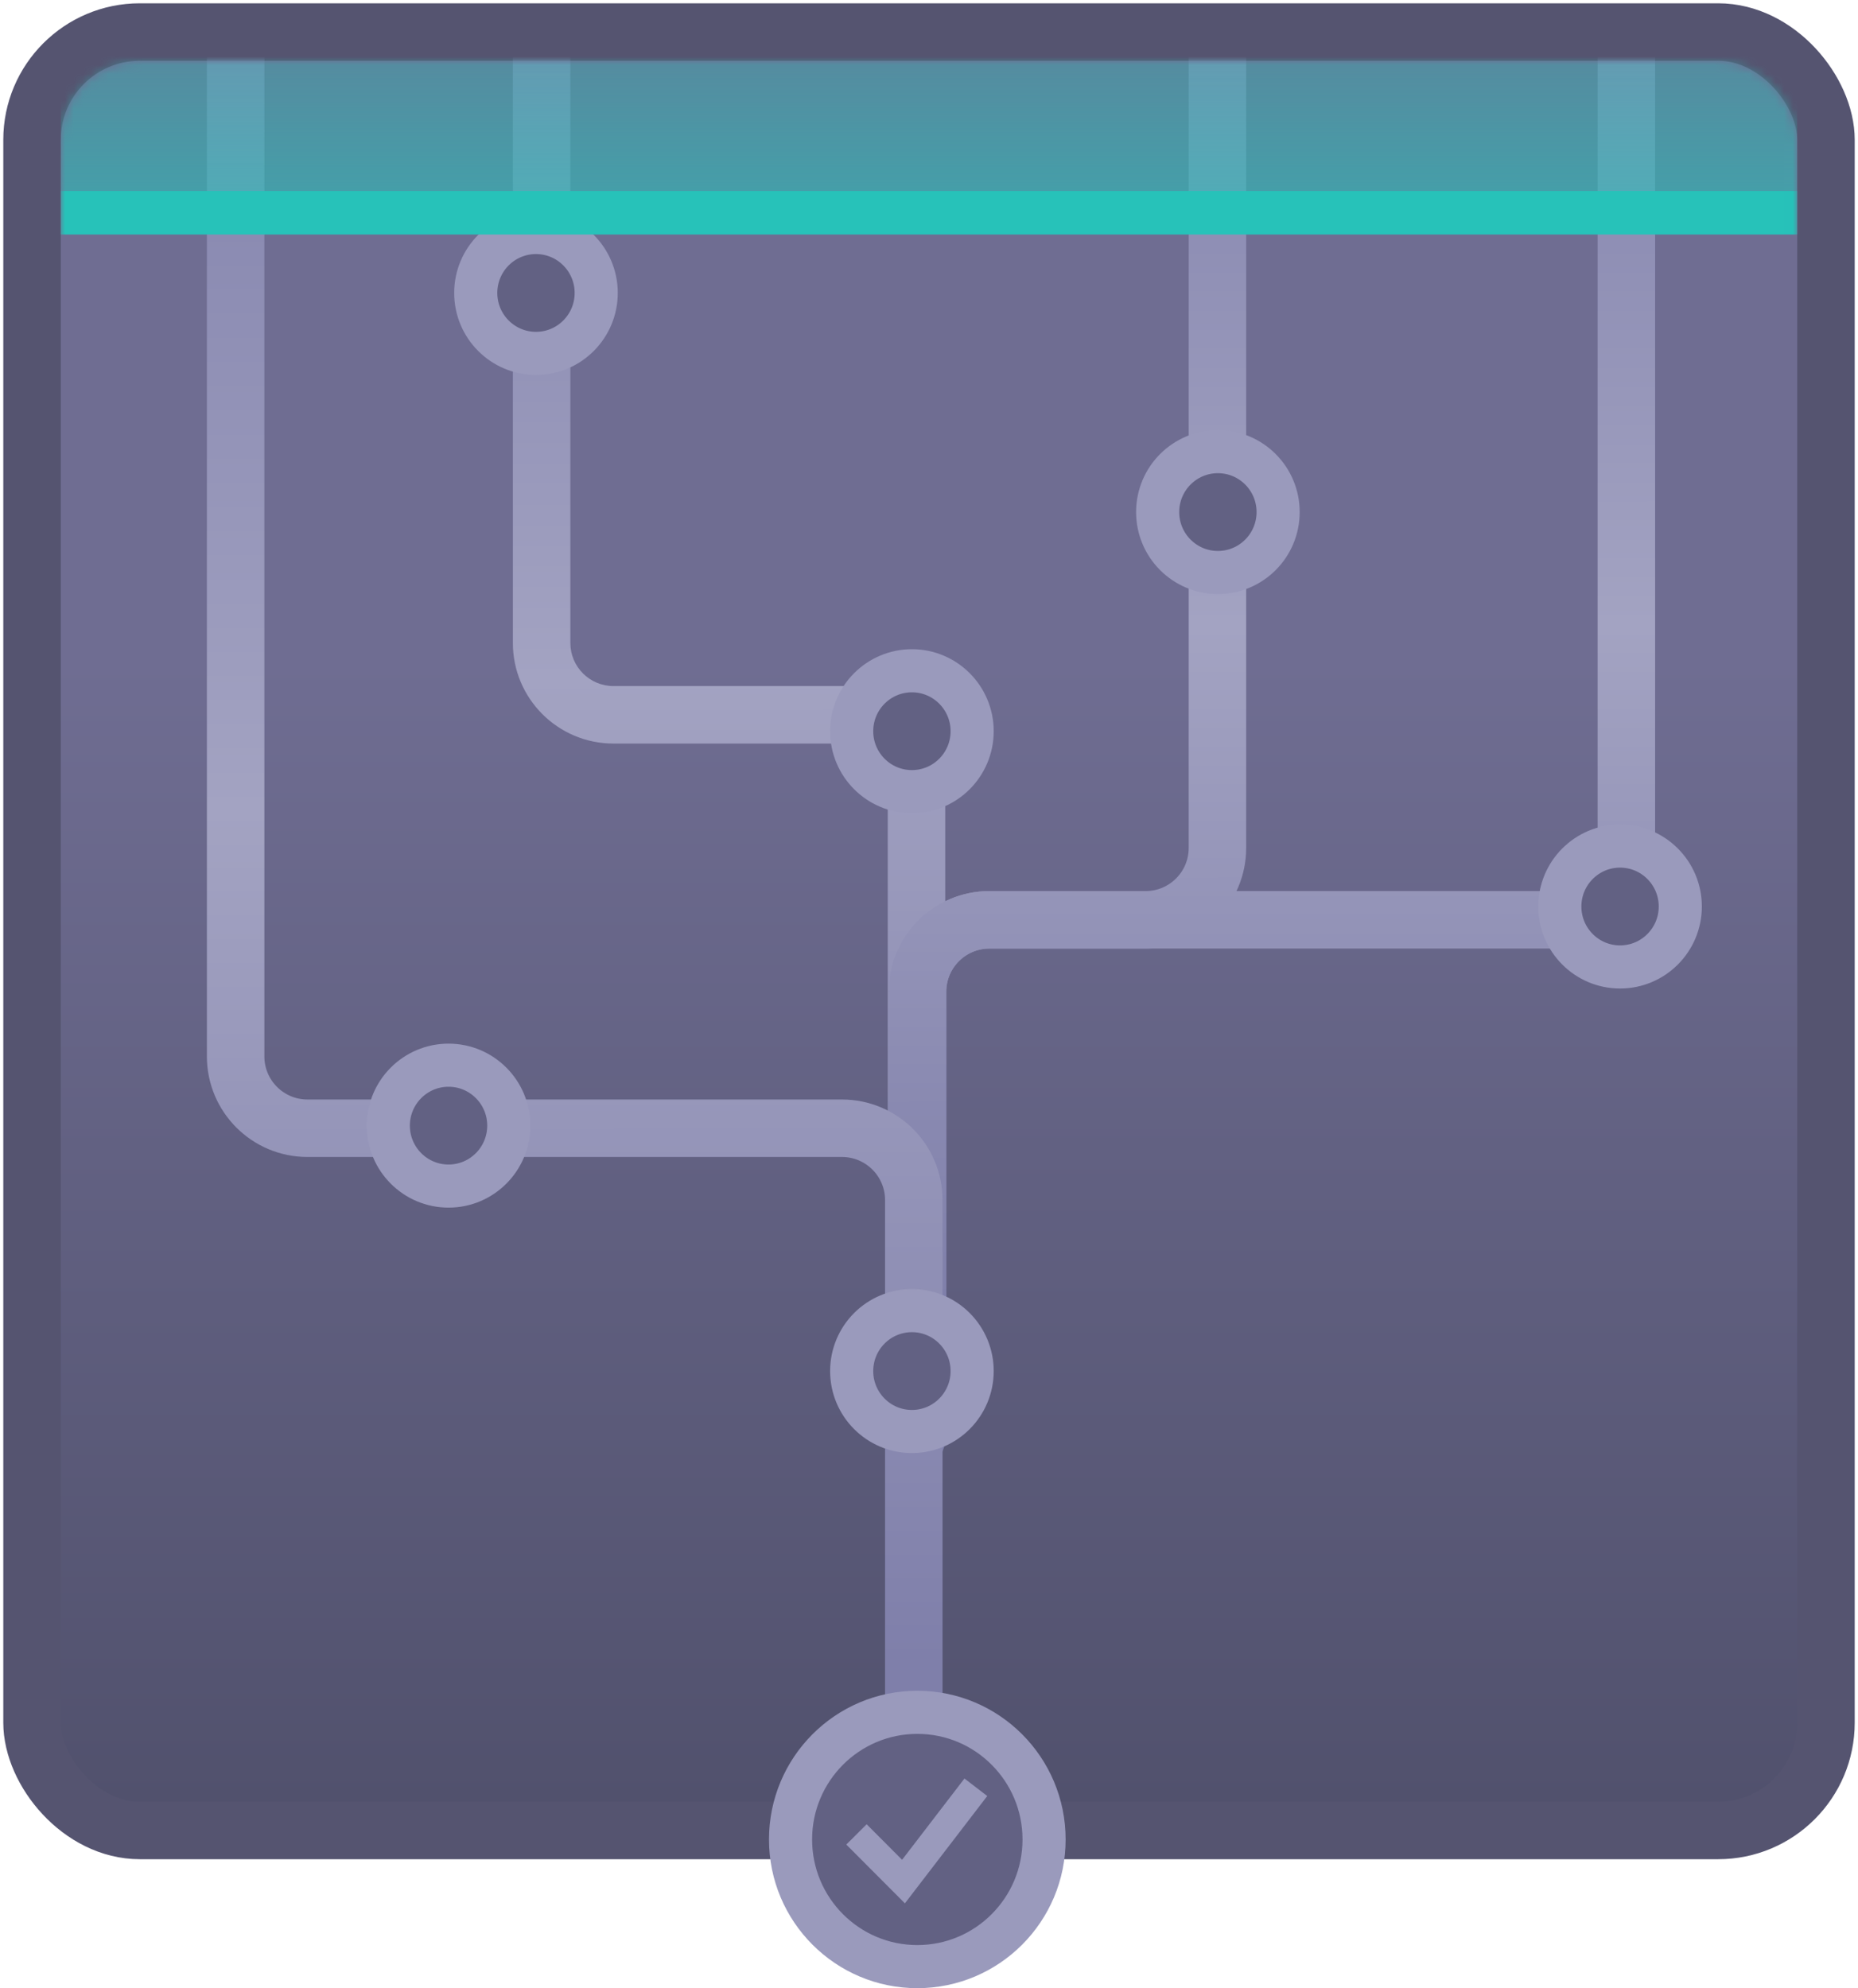 <svg width="214" height="229" viewBox="0 0 214 229" fill="none" xmlns="http://www.w3.org/2000/svg">
    <rect x="3.69" y="3.69" width="206.621" height="207.145" rx="12.414" fill="url(#paint0a_linear)" stroke="url(#paint1a_linear)" stroke-width="6.621"/>
    <mask id="mask0aaa" mask-type="alpha" maskUnits="userSpaceOnUse" x="7" y="7" width="200" height="201">
        <rect x="7" y="7" width="200" height="200.524" rx="9.103" fill="url(#paint2a_linear)"/>
    </mask>
    <g mask="url(#mask0aaa)">
        <path d="M102.249 165.764C102.249 167.592 103.731 169.074 105.559 169.074C107.387 169.074 108.869 167.592 108.869 165.764H102.249ZM59.072 -7L59.072 74.058H65.693L65.693 -7L59.072 -7ZM70.659 85.644H97.283V79.023H70.659V85.644ZM102.249 90.609L102.249 165.764H108.869L108.869 90.609L102.249 90.609ZM97.283 85.644C100.026 85.644 102.249 87.867 102.249 90.609L108.869 90.609C108.869 84.211 103.682 79.023 97.283 79.023V85.644ZM59.072 74.058C59.072 80.457 64.26 85.644 70.659 85.644V79.023C67.916 79.023 65.693 76.8 65.693 74.058H59.072Z" fill="url(#paint3a_linear)"/>
        <path d="M187.322 -7V97.67C187.322 102.241 183.617 105.946 179.046 105.946L113.956 105.946C109.385 105.946 105.68 109.651 105.68 114.222L105.68 153.171" stroke="url(#paint4a_linear)" stroke-width="6.621"/>
        <path d="M140.221 -7V97.67C140.221 102.241 136.516 105.946 131.945 105.946H113.956C109.385 105.946 105.68 109.651 105.68 114.222L105.68 153.171" stroke="url(#paint5a_linear)" stroke-width="6.621"/>
        <path d="M27.139 -7L27.139 121.676C27.139 126.247 30.844 129.952 35.414 129.952H96.973C101.543 129.952 105.249 133.657 105.249 138.228L105.249 228.615" stroke="url(#paint6a_linear)" stroke-width="6.621" stroke-linecap="round"/>
        <path d="M68.67 33.742C68.67 37.593 65.558 40.704 61.733 40.704C57.907 40.704 54.795 37.593 54.795 33.742C54.795 29.891 57.907 26.78 61.733 26.78C65.558 26.78 68.67 29.891 68.67 33.742Z" fill="#626183" stroke="#9A9ABC" stroke-width="4.966"/>
        <path d="M58.6 129.652C58.6 133.503 55.488 136.614 51.663 136.614C47.837 136.614 44.725 133.503 44.725 129.652C44.725 125.801 47.837 122.69 51.663 122.69C55.488 122.69 58.6 125.801 58.6 129.652Z" fill="#626183" stroke="#9A9ABC" stroke-width="4.966"/>
        <path d="M111.969 157.921C111.969 161.772 108.857 164.883 105.032 164.883C101.206 164.883 98.094 161.772 98.094 157.921C98.094 154.069 101.206 150.958 105.032 150.958C108.857 150.958 111.969 154.069 111.969 157.921Z" fill="#626183" stroke="#9A9ABC" stroke-width="4.966"/>
        <path d="M147.211 58.981C147.211 62.832 144.099 65.943 140.274 65.943C136.448 65.943 133.336 62.832 133.336 58.981C133.336 55.13 136.448 52.019 140.274 52.019C144.099 52.019 147.211 55.13 147.211 58.981Z" fill="#626183" stroke="#9A9ABC" stroke-width="4.966"/>
        <path d="M193.532 104.413C193.532 108.264 190.419 111.375 186.594 111.375C182.769 111.375 179.657 108.264 179.657 104.413C179.657 100.561 182.769 97.451 186.594 97.451C190.419 97.451 193.532 100.561 193.532 104.413Z" fill="#626183" stroke="#9A9ABC" stroke-width="4.966"/>
        <path d="M111.969 84.221C111.969 88.073 108.857 91.183 105.032 91.183C101.206 91.183 98.094 88.073 98.094 84.221C98.094 80.37 101.206 77.259 105.032 77.259C108.857 77.259 111.969 80.37 111.969 84.221Z" fill="#626183" stroke="#9A9ABC" stroke-width="4.966"/>
        <rect opacity="0.65" x="7" y="-65" width="200" height="92" fill="url(#paint7a_linear)"/>
        <rect x="7" y="22" width="200" height="5" fill="#27C2B9"/>
    </g>
    <path d="M120.254 211.872C120.254 219.967 113.711 226.518 105.654 226.518C97.596 226.518 91.053 219.967 91.053 211.872C91.053 203.778 97.596 197.227 105.654 197.227C113.711 197.227 120.254 203.778 120.254 211.872Z" fill="#626183" stroke="#9A9ABC" stroke-width="4.966"/>
    <path d="M98.647 211.29L104.063 216.721L112.396 205.859" stroke="#9A9ABC" stroke-width="3.31"/>
    <defs>
        <linearGradient id="paint0a_linear" x1="207" y1="207.524" x2="207" y2="7" gradientUnits="userSpaceOnUse">
            <stop stop-color="#51516D"/>
            <stop offset="0.656" stop-color="#6F6D92"/>
        </linearGradient>
        <linearGradient id="paint1a_linear" x1="107" y1="7" x2="107" y2="207.524" gradientUnits="userSpaceOnUse">
            <stop stop-color="#555470"/>
            <stop offset="1" stop-color="#555470"/>
        </linearGradient>
        <linearGradient id="paint2a_linear" x1="107" y1="7" x2="107" y2="207.524" gradientUnits="userSpaceOnUse">
            <stop stop-color="#545470"/>
            <stop offset="1" stop-color="#545470"/>
        </linearGradient>
        <linearGradient id="paint3a_linear" x1="83.971" y1="-7" x2="84.117" y2="161.774" gradientUnits="userSpaceOnUse">
            <stop stop-color="#7F7FAA"/>
            <stop offset="0.505" stop-color="#A3A3C2"/>
            <stop offset="1" stop-color="#7F7FAA"/>
        </linearGradient>
        <linearGradient id="paint4a_linear" x1="146.501" y1="-7" x2="146.567" y2="149.472" gradientUnits="userSpaceOnUse">
            <stop stop-color="#7F7FAA"/>
            <stop offset="0.505" stop-color="#A3A3C2"/>
            <stop offset="1" stop-color="#7F7FAA"/>
        </linearGradient>
        <linearGradient id="paint5a_linear" x1="122.95" y1="-7" x2="123.107" y2="149.472" gradientUnits="userSpaceOnUse">
            <stop stop-color="#7F7FAA"/>
            <stop offset="0.505" stop-color="#A3A3C2"/>
            <stop offset="1" stop-color="#7F7FAA"/>
        </linearGradient>
        <linearGradient id="paint6a_linear" x1="66.194" y1="-7" x2="66.305" y2="191.342" gradientUnits="userSpaceOnUse">
            <stop stop-color="#7F7FAA"/>
            <stop offset="0.505" stop-color="#A3A3C2"/>
            <stop offset="1" stop-color="#7F7FAA"/>
        </linearGradient>
        <linearGradient id="paint7a_linear" x1="107" y1="-65" x2="107" y2="27" gradientUnits="userSpaceOnUse">
            <stop offset="0.51" stop-color="#27C2B9" stop-opacity="0"/>
            <stop offset="1" stop-color="#27C2B9"/>
        </linearGradient>
    </defs>
</svg>
